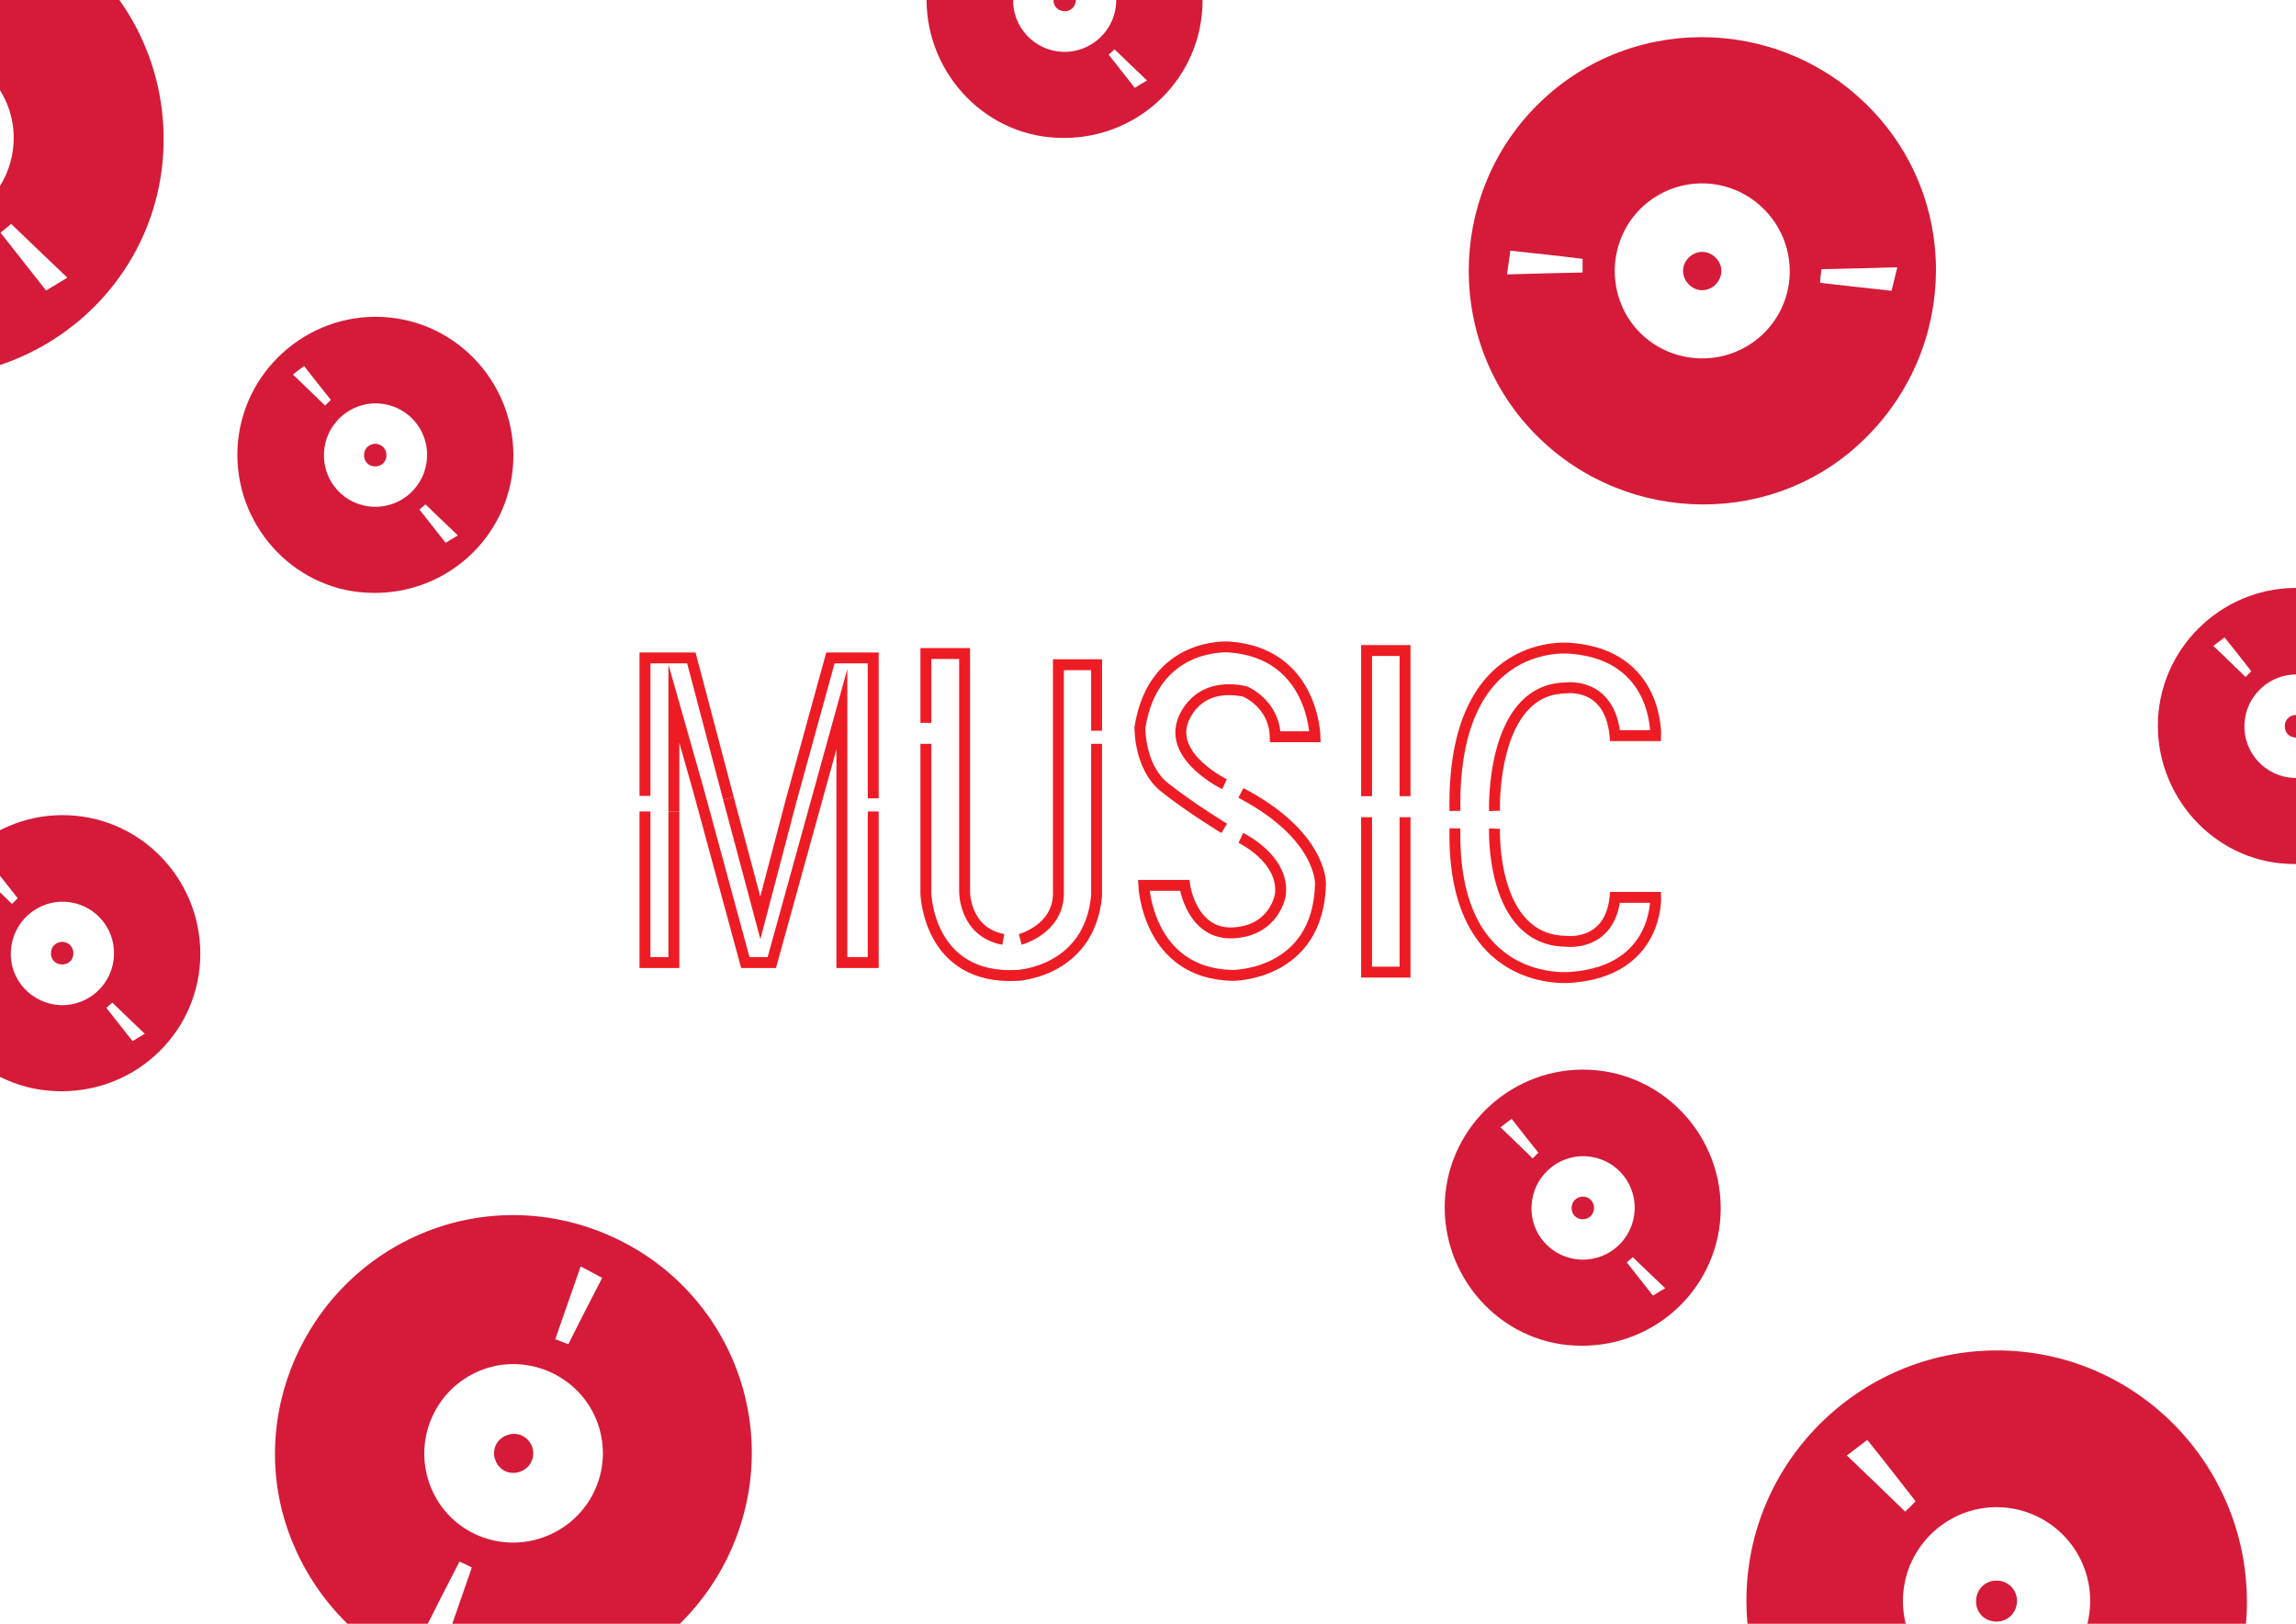 <?xml version="1.0" encoding="utf-8"?>
<!-- Generator: Adobe Illustrator 22.1.0, SVG Export Plug-In . SVG Version: 6.00 Build 0)  -->
<svg version="1.1" id="Layer_1" xmlns="http://www.w3.org/2000/svg" xmlns:xlink="http://www.w3.org/1999/xlink" x="0px" y="0px"
	 viewBox="0 0 841.9 595.3" style="enable-background:new 0 0 841.9 595.3;" xml:space="preserve">
<style type="text/css">
	.st0{fill:#D51B39;}
	.st1{fill:none;stroke:#ED1C24;stroke-width:4;stroke-miterlimit:10;}
</style>
<g>
	<path class="st0" d="M87.1,164.2c1.4-27.7,25.2-49.3,53-48c27.9,1.3,49.4,25.2,48.1,53.2c-1.4,28-25.3,49.4-53.6,47.9
		C107.2,216,85.7,192,87.1,164.2z M136.9,185.8c10.5,0.4,19.3-7.8,19.7-18.3c0.4-10.4-7.6-19.1-18-19.6
		c-10.4-0.5-19.4,7.7-19.8,18.2C118.3,176.5,126.4,185.4,136.9,185.8z M111.5,134.2c-1.5,1.1-2.7,2-4.1,3.1c4.3,4.1,8,7.7,11.8,11.4
		c0.8-0.8,1.4-1.4,2.1-2.1C118,142.5,114.9,138.5,111.5,134.2z M153.8,186.8c3.5,4.4,6.7,8.5,9.6,12.2c1.5-0.9,2.9-1.8,4.5-2.7
		c-4.4-4.2-8.1-7.7-11.9-11.4C155.2,185.6,154.6,186.1,153.8,186.8z"/>
	<path class="st0" d="M137.4,171c-2.4-0.1-4.1-2-3.9-4.4c0.1-2.4,2.1-4,4.4-3.9c2.2,0.2,3.9,2,3.8,4.3
		C141.7,169.3,139.8,171.1,137.4,171z"/>
</g>
<g>
	<path class="st0" d="M560.8,156.9c-31.7-34.7-29.2-89.1,5.5-120.9c34.8-31.9,89.2-29.4,121.3,5.6c32,34.9,29.2,89.3-6.2,121.5
		C647,194.5,592.6,191.7,560.8,156.9z M646.1,122.8c13-12.1,13.6-32.4,1.4-45.4c-12.1-12.9-32.1-13.6-45.1-1.7
		c-13,12-13.8,32.5-1.8,45.5C612.7,134.1,633.1,134.9,646.1,122.8z M553.8,91.9c-0.4,3.2-0.8,5.7-1.2,8.7c10-0.3,18.7-0.5,27.7-0.7
		c0-1.9,0-3.4,0-5C571.5,93.8,563,92.9,553.8,91.9z M667.4,103.7c9.5,1.1,18.1,2,26.2,2.9c0.7-3,1.4-5.6,2.1-8.6
		c-10.2,0.3-18.9,0.5-27.8,0.7C667.6,100.6,667.5,101.8,667.4,103.7z"/>
	<path class="st0" d="M628.9,104.5c-3,2.7-7.2,2.5-9.9-0.5c-2.7-3-2.4-7.3,0.6-9.9c2.9-2.5,7-2.3,9.6,0.5
		C632,97.4,631.8,101.7,628.9,104.5z"/>
</g>
<g>
	<path class="st0" d="M156.2,451.6c44.5-17.7,95.5,4.3,113.3,48.9c17.8,44.7-4.2,95.7-49.1,113.6c-44.8,17.9-95.6-4.4-113.6-49.8
		C89.3,520.2,111.6,469.4,156.2,451.6z M158,545.3c6.8,16.8,26,24.7,42.8,17.7c16.6-6.9,24.6-25.7,17.9-42.4
		c-6.7-16.7-26-24.9-42.7-18.1C159.2,509.4,151.2,528.5,158,545.3z M220.8,468.5c-2.9-1.5-5.1-2.8-7.9-4.2c-3.4,9.7-6.3,18-9.3,26.7
		c1.8,0.7,3.2,1.2,4.8,1.8C212.5,484.6,216.5,476.8,220.8,468.5z M168.5,572.5c-4.5,8.7-8.5,16.5-12.2,23.9c2.6,1.8,4.8,3.3,7.4,5.1
		c3.4-9.8,6.3-18.2,9.3-26.8C171.4,573.8,170.3,573.3,168.5,572.5z"/>
	<path class="st0" d="M181.7,535.5c-1.5-3.8,0.2-7.8,4.1-9.3c3.8-1.5,7.9,0.4,9.3,4.2c1.3,3.6-0.4,7.5-4,9
		C187.3,541,183.2,539.3,181.7,535.5z"/>
</g>
<g>
	<path class="st0" d="M529.8,440.2c1.4-27.7,25.2-49.3,53-48c27.9,1.3,49.4,25.2,48.1,53.2c-1.4,28-25.3,49.4-53.6,47.9
		C549.9,492,528.5,468,529.8,440.2z M579.7,461.8c10.5,0.4,19.3-7.8,19.7-18.3c0.4-10.4-7.6-19.1-18-19.6
		c-10.4-0.5-19.4,7.7-19.8,18.2C561,452.5,569.2,461.4,579.7,461.8z M554.3,410.2c-1.5,1.1-2.7,2-4.1,3.1c4.3,4.1,8,7.7,11.8,11.4
		c0.8-0.8,1.4-1.4,2.1-2.1C560.8,418.5,557.6,414.5,554.3,410.2z M596.5,462.8c3.5,4.4,6.7,8.5,9.6,12.2c1.5-0.9,2.9-1.8,4.5-2.7
		c-4.4-4.2-8.1-7.7-11.9-11.4C597.9,461.6,597.4,462.1,596.5,462.8z"/>
	<path class="st0" d="M580.2,447c-2.4-0.1-4.1-2-3.9-4.4c0.1-2.4,2.1-4,4.4-3.9c2.2,0.2,3.9,2,3.8,4.3
		C584.4,445.3,582.6,447.1,580.2,447z"/>
</g>
<g>
	<path class="st0" d="M791.3,263.6c1.4-27.7,25.2-49.3,53-48c27.9,1.3,49.4,25.2,48.1,53.2c-1.4,28-25.3,49.4-53.6,47.9
		C811.4,315.4,790,291.4,791.3,263.6z M841.1,285.2c10.5,0.4,19.3-7.8,19.7-18.3c0.4-10.4-7.6-19.1-18-19.6
		c-10.4-0.5-19.4,7.7-19.8,18.2C822.5,275.9,830.7,284.8,841.1,285.2z M815.7,233.7c-1.5,1.1-2.7,2-4.1,3.1c4.3,4.1,8,7.7,11.8,11.4
		c0.8-0.8,1.4-1.4,2.1-2.1C822.3,241.9,819.1,237.9,815.7,233.7z M858,286.2c3.5,4.4,6.7,8.5,9.6,12.2c1.5-0.9,2.9-1.8,4.5-2.7
		c-4.4-4.2-8.1-7.7-11.9-11.4C859.4,285,858.9,285.5,858,286.2z"/>
	<path class="st0" d="M841.7,270.4c-2.4-0.1-4.1-2-3.9-4.4c0.1-2.4,2.1-4,4.4-3.9c2.2,0.2,3.9,2,3.8,4.3
		C845.9,268.8,844,270.5,841.7,270.4z"/>
</g>
<g>
	<path class="st0" d="M339.8-2.6c1.4-27.7,25.2-49.3,53-48c27.9,1.3,49.4,25.2,48.1,53.2c-1.4,28-25.3,49.4-53.6,47.9
		C359.9,49.2,338.5,25.2,339.8-2.6z M389.6,19c10.5,0.4,19.3-7.8,19.7-18.3c0.4-10.4-7.6-19.1-18-19.6c-10.4-0.5-19.4,7.7-19.8,18.2
		C371,9.7,379.2,18.6,389.6,19z M364.2-32.6c-1.5,1.1-2.7,2-4.1,3.1c4.3,4.1,8,7.7,11.8,11.4c0.8-0.8,1.4-1.4,2.1-2.1
		C370.7-24.4,367.6-28.3,364.2-32.6z M406.5,20c3.5,4.4,6.7,8.5,9.6,12.2c1.5-0.9,2.9-1.8,4.5-2.7c-4.4-4.2-8.1-7.7-11.9-11.4
		C407.9,18.8,407.4,19.3,406.5,20z"/>
	<path class="st0" d="M390.2,4.1c-2.4-0.1-4.1-2-3.9-4.4c0.1-2.4,2.1-4,4.4-3.9c2.2,0.2,3.9,2,3.8,4.3
		C394.4,2.5,392.5,4.3,390.2,4.1z"/>
</g>
<g>
	<path class="st0" d="M-27.7,346.9c1.4-27.7,25.2-49.3,53-48c27.9,1.3,49.4,25.2,48.1,53.2c-1.4,28-25.3,49.4-53.6,47.9
		C-7.7,398.7-29.1,374.7-27.7,346.9z M22.1,368.5c10.5,0.4,19.3-7.8,19.7-18.3c0.4-10.4-7.6-19.1-18-19.6
		c-10.4-0.5-19.4,7.7-19.8,18.2C3.4,359.2,11.6,368,22.1,368.5z M-3.3,316.9c-1.5,1.1-2.7,2-4.1,3.1c4.3,4.1,8,7.7,11.8,11.4
		c0.8-0.8,1.4-1.4,2.1-2.1C3.2,325.1,0.1,321.2-3.3,316.9z M39,369.5c3.5,4.4,6.7,8.5,9.6,12.2c1.5-0.9,2.9-1.8,4.5-2.7
		c-4.4-4.2-8.1-7.7-11.9-11.4C40.4,368.3,39.8,368.7,39,369.5z"/>
	<path class="st0" d="M22.6,353.6c-2.4-0.1-4.1-2-3.9-4.4c0.1-2.4,2.1-4,4.4-3.9c2.2,0.2,3.9,2,3.8,4.3
		C26.9,352,25,353.7,22.6,353.6z"/>
</g>
<g>
	<path class="st0" d="M-115.5,46.1c2.4-48.1,43.8-85.6,92-83.2c48.3,2.3,85.7,43.8,83.4,92.3c-2.3,48.5-43.9,85.6-93,83.1
		C-80.6,136-117.8,94.3-115.5,46.1z M-29.1,83.6C-10.9,84.3,4.3,70.1,5,51.8C5.7,33.8-8.3,18.6-26.3,17.8
		c-18.1-0.8-33.6,13.3-34.4,31.5C-61.4,67.5-47.3,82.8-29.1,83.6z M-73.1-5.9c-2.6,2-4.7,3.5-7.2,5.4c7.4,7.1,13.8,13.3,20.5,19.7
		c1.4-1.4,2.4-2.4,3.7-3.6C-61.8,8.4-67.3,1.5-73.1-5.9z M0.2,85.3C6.3,93,11.8,100,16.9,106.5c2.7-1.6,5-3,7.8-4.7
		c-7.6-7.2-14-13.4-20.6-19.7C2.6,83.3,1.7,84.1,0.2,85.3z"/>
	<path class="st0" d="M-28.2,57.8c-4.1-0.2-7-3.5-6.8-7.6c0.3-4.1,3.6-7,7.7-6.7c3.9,0.3,6.7,3.5,6.6,7.4
		C-20.8,55-24.1,58-28.2,57.8z"/>
</g>
<g>
	<path class="st0" d="M640.5,582.2c2.5-50.3,45.7-89.4,96.1-87c50.5,2.4,89.6,45.7,87.2,96.5c-2.5,50.7-45.9,89.5-97.2,86.9
		C676.9,676.1,638,632.6,640.5,582.2z M730.8,621.4c19,0.8,34.9-14.1,35.6-33.2c0.7-18.9-13.9-34.7-32.7-35.6
		c-18.9-0.9-35.1,13.9-35.9,32.9C697,604.6,711.8,620.6,730.8,621.4z M684.7,527.9c-2.7,2.1-4.9,3.7-7.5,5.7
		c7.8,7.4,14.5,13.9,21.4,20.6c1.4-1.4,2.6-2.5,3.8-3.8C696.5,542.8,690.9,535.6,684.7,527.9z M761.4,623.2
		c6.4,8,12.1,15.3,17.5,22.1c2.8-1.7,5.3-3.2,8.1-4.9c-7.9-7.6-14.6-14-21.6-20.6C763.9,621.1,762.9,621.9,761.4,623.2z"/>
	<path class="st0" d="M731.7,594.5c-4.3-0.2-7.4-3.6-7.1-8c0.3-4.3,3.8-7.3,8.1-7c4,0.3,7,3.6,6.9,7.7
		C739.4,591.5,736,594.7,731.7,594.5z"/>
</g>
<polyline class="st1" points="236.5,297.5 236.5,352.9 247.1,352.9 247.1,297.5 "/>
<polyline class="st1" points="236.5,291.8 236.5,241.2 253.5,241.2 267.1,292.7 "/>
<polyline class="st1" points="267.1,292.7 278.8,336.5 290.1,293.5 304.5,241.2 320.2,241.2 320.2,292.7 "/>
<polyline class="st1" points="247.1,297.5 247.1,258 256.2,290 273.3,352.9 283,352.9 308.7,260 308.7,352.9 320.2,352.9 
	320.2,297.5 "/>
<path class="st1" d="M339.5,272.7v54.9c0,0,0.8,31.8,33.6,30c0,0,26.4-1.3,29-29.2v-55.7"/>
<path class="st1" d="M339.5,265v-25.4h14.2v87.5c0,0,0,14.7,14.2,17.3"/>
<path class="st1" d="M374.1,344.4c0,0,13.7-3.6,14-16.5v-84.2h14v24.2"/>
<path class="st1" d="M455,307.2c0,0,16,7.6,14.5,20.8c0,0-2,13.2-17.3,14c-15.3,0.8-17.8-17.4-17.8-17.4l-15,0c0,0,1.3,32.3,32.5,33
	c0,0,31.5,0.2,32.3-33.6c0,0,0.6-17.7-29.2-33.3"/>
<path class="st1" d="M449,287.5c0,0-19.7-9.5-15.4-22.8c0,0,4.2-15.1,22.9-11.2c0,0,10.8,4.4,11.1,16.6h14.6c0,0-0.5-30.6-31.4-32.9
	c0,0-27.7-2.2-32.8,29.4c0,0-0.4,14.7,9.2,22.2c9.5,7.5,21.7,14.9,21.7,14.9"/>
<polyline class="st1" points="501.1,299.6 501.1,356.4 515.2,356.4 515.2,299.6 "/>
<polyline class="st1" points="501.1,291.9 501.1,238.5 515.2,238.5 515.2,291.9 "/>
<path class="st1" d="M548,297.3c0,0-1.5-44.8,26.3-45.1c0,0,16-2.3,17.9,17.5h14.9c0,0,1.1-29.4-30.9-32c0,0-43.9-5.5-42.7,59.6"/>
<path class="st1" d="M548,303.8c0,0-1.5,41,26.3,41.3c0,0,16,2.1,17.9-16.1h14.9c0,0,1.1,26.9-30.9,29.3c0,0-43.9,5-42.7-54.6"/>
</svg>
